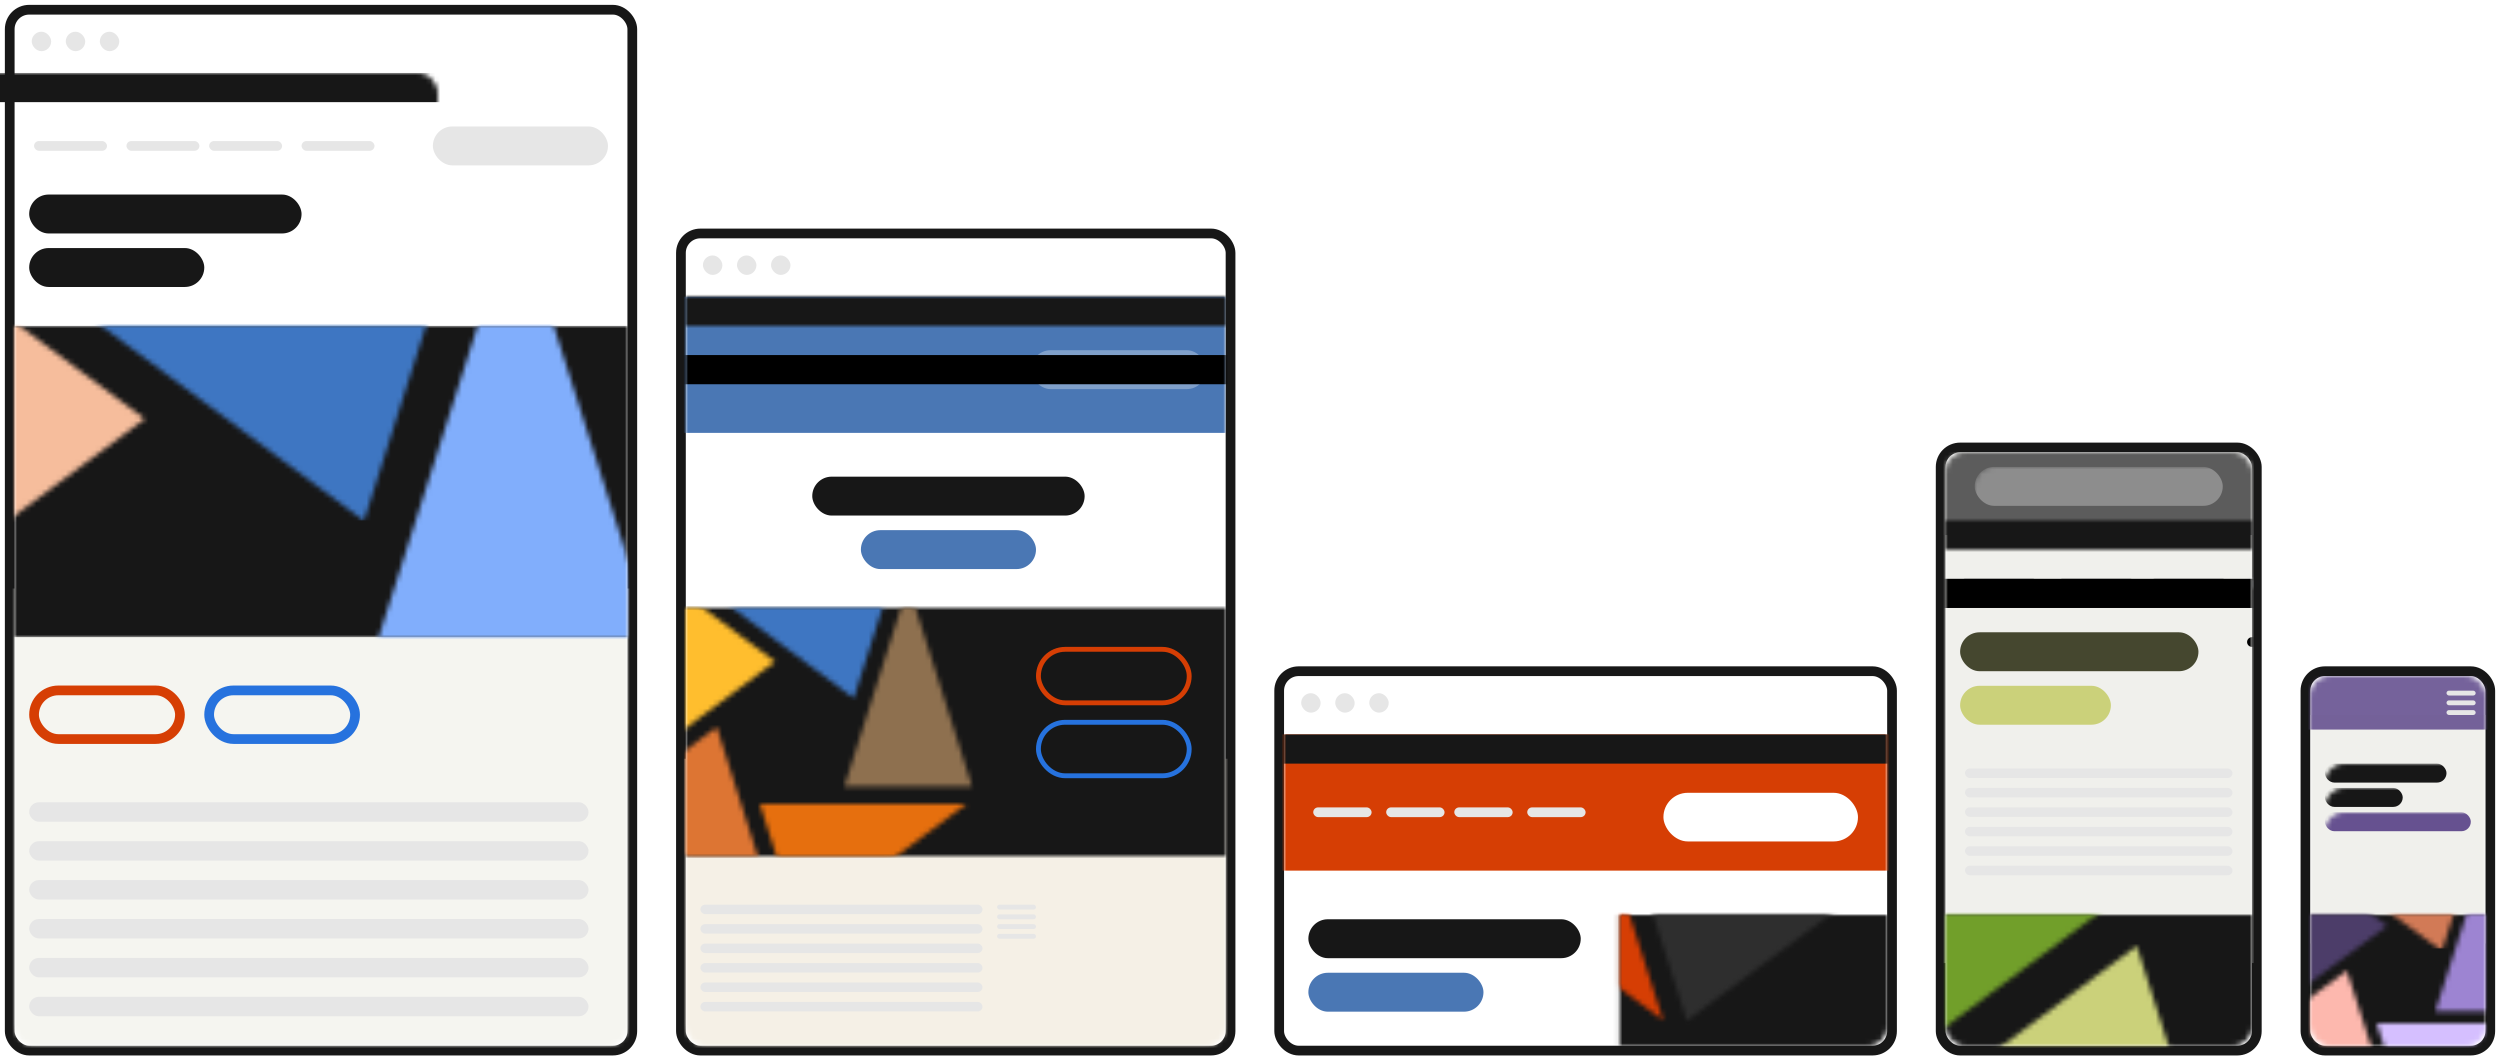<?xml version="1.0" encoding="UTF-8"?>
<svg xmlns="http://www.w3.org/2000/svg" xmlns:xlink="http://www.w3.org/1999/xlink" width="514" height="218" viewBox="0 0 514 218">
  <defs>
    <rect id="expressive-theming-long-a" width="126" height="212" x="0" y="0" rx="4"/>
    <rect id="expressive-theming-long-c" width="166.365" height="64" x="0" y="0"/>
    <polygon id="expressive-theming-long-e" points="73.169 115.056 0 115.051 36.58 0"/>
    <polygon id="expressive-theming-long-g" points="118.607 0 95.991 71.098 .201 0"/>
    <polygon id="expressive-theming-long-i" points=".425 43.938 59.623 0 96.217 115.046"/>
    <polygon id="expressive-theming-long-k" points="36.589 .229 95.781 44.175 0 115.285"/>
    <polygon id="expressive-theming-long-m" points="22.606 71.109 0 .008 118.398 0"/>
    <rect id="expressive-theming-long-o" width="111" height="166" x="0" y="0" rx="4"/>
    <rect id="expressive-theming-long-q" width="166.365" height="51" x="0" y="0"/>
    <polygon id="expressive-theming-long-s" points="26.257 41.375 0 41.373 13.127 0"/>
    <polygon id="expressive-theming-long-u" points="42.562 0 34.447 25.567 .072 0"/>
    <polygon id="expressive-theming-long-w" points=".153 15.8 21.396 0 34.528 41.371"/>
    <polygon id="expressive-theming-long-y" points="13.13 .082 34.371 15.886 0 41.457"/>
    <polygon id="expressive-theming-long-A" points="8.112 25.571 0 .003 42.487 0"/>
    <rect id="expressive-theming-long-C" width="205" height="6" x="0" y="0"/>
    <filter id="expressive-theming-long-D" width="141%" height="1500%" x="-20.5%" y="-500%" filterUnits="objectBoundingBox">
      <feOffset dy="12" in="SourceAlpha" result="shadowOffsetOuter1"/>
      <feGaussianBlur in="shadowOffsetOuter1" result="shadowBlurOuter1" stdDeviation="12"/>
      <feColorMatrix in="shadowBlurOuter1" values="0 0 0 0 0   0 0 0 0 0   0 0 0 0 0  0 0 0 0 0"/>
    </filter>
    <rect id="expressive-theming-long-F" width="124" height="76" x="0" y="0" rx="4"/>
    <rect id="expressive-theming-long-H" width="76" height="29" x=".922" y="0"/>
    <polygon id="expressive-theming-long-J" points="33.259 52.144 0 52.141 16.627 0"/>
    <polygon id="expressive-theming-long-L" points="53.912 0 43.632 32.222 .091 0"/>
    <polygon id="expressive-theming-long-N" points=".193 19.913 27.101 0 43.735 52.139"/>
    <polygon id="expressive-theming-long-P" points="16.632 .104 43.537 20.02 0 52.248"/>
    <polygon id="expressive-theming-long-R" points="10.275 32.227 0 .004 53.817 0"/>
    <rect id="expressive-theming-long-T" width="63" height="122" x="0" y="0" rx="4"/>
    <rect id="expressive-theming-long-V" width="166.365" height="64" x="0" y="0"/>
    <polygon id="expressive-theming-long-X" points="73.169 115.056 0 115.051 36.58 0"/>
    <polygon id="expressive-theming-long-Z" points="118.607 0 95.991 71.098 .201 0"/>
    <polygon id="expressive-theming-long-ab" points=".425 43.938 59.623 0 96.217 115.046"/>
    <polygon id="expressive-theming-long-ad" points="36.589 .229 95.781 44.175 0 115.285"/>
    <polygon id="expressive-theming-long-af" points="22.606 71.109 0 .008 118.398 0"/>
    <path id="expressive-theming-long-ah" d="M1,0 L15,0 C15.552,-1.01453063e-16 16,0.448 16,1 L16,1 C16,1.552 15.552,2 15,2 L1,2 C0.448,2 6.76353751e-17,1.552 0,1 L0,1 C-6.76353751e-17,0.448 0.448,1.01453063e-16 1,0 Z"/>
    <filter id="expressive-theming-long-ai" width="625%" height="4300%" x="-262.5%" y="-1500%" filterUnits="objectBoundingBox">
      <feOffset dy="12" in="SourceAlpha" result="shadowOffsetOuter1"/>
      <feGaussianBlur in="shadowOffsetOuter1" result="shadowBlurOuter1" stdDeviation="12"/>
      <feColorMatrix in="shadowBlurOuter1" values="0 0 0 0 0   0 0 0 0 0   0 0 0 0 0  0 0 0 0 0"/>
    </filter>
    <rect id="expressive-theming-long-ak" width="205" height="6" x="0" y="0"/>
    <filter id="expressive-theming-long-al" width="141%" height="1500%" x="-20.5%" y="-500%" filterUnits="objectBoundingBox">
      <feOffset dy="12" in="SourceAlpha" result="shadowOffsetOuter1"/>
      <feGaussianBlur in="shadowOffsetOuter1" result="shadowBlurOuter1" stdDeviation="12"/>
      <feColorMatrix in="shadowBlurOuter1" values="0 0 0 0 0   0 0 0 0 0   0 0 0 0 0  0 0 0 0 0"/>
    </filter>
    <rect id="expressive-theming-long-an" width="36" height="76" x="0" y="0" rx="4"/>
    <rect id="expressive-theming-long-ap" width="48" height="34" x=".922" y="0"/>
    <polygon id="expressive-theming-long-ar" points="18.205 28.339 0 28.338 9.101 0"/>
    <polygon id="expressive-theming-long-at" points="29.51 0 23.883 17.512 .05 0"/>
    <polygon id="expressive-theming-long-av" points=".106 10.822 14.834 0 23.939 28.337"/>
    <polygon id="expressive-theming-long-ax" points="9.104 .056 23.831 10.881 0 28.395"/>
    <polygon id="expressive-theming-long-az" points="5.624 17.514 0 .002 29.458 0"/>
  </defs>
  <g fill="none" fill-rule="evenodd">
    <g transform="translate(3 3)">
      <mask id="expressive-theming-long-b" fill="#fff">
        <use xlink:href="#expressive-theming-long-a"/>
      </mask>
      <rect width="128" height="214" x="-1" y="-1" stroke="#171717" stroke-width="2" rx="4"/>
      <g fill="#F5F5F0" mask="url(#expressive-theming-long-b)">
        <polygon points="0 0 158 0 158 125 0 125" transform="translate(-17 118)"/>
      </g>
      <g mask="url(#expressive-theming-long-b)">
        <g transform="translate(-7.922 64)">
          <mask id="expressive-theming-long-d" fill="#fff">
            <use xlink:href="#expressive-theming-long-c"/>
          </mask>
          <g mask="url(#expressive-theming-long-d)">
            <polygon fill="#171717" points="0 0 180 0 180 64 0 64" transform="translate(-7.042)"/>
          </g>
          <g mask="url(#expressive-theming-long-d)">
            <g transform="translate(-61.078 -31)">
              <g transform="translate(135.446 6.415)">
                <mask id="expressive-theming-long-f" fill="#fff">
                  <use xlink:href="#expressive-theming-long-e"/>
                </mask>
                <g fill="#81AEFC" mask="url(#expressive-theming-long-f)">
                  <polygon points="0 0 74 0 74 126 0 126" transform="translate(-.897 -6.415)"/>
                </g>
              </g>
              <g transform="translate(44.85)">
                <mask id="expressive-theming-long-h" fill="#fff">
                  <use xlink:href="#expressive-theming-long-g"/>
                </mask>
                <g fill="#3E76C2" mask="url(#expressive-theming-long-h)">
                  <rect width="132" height="71" transform="translate(-4.933)"/>
                </g>
              </g>
              <g transform="translate(2.691 87.524)">
                <mask id="expressive-theming-long-j" fill="#fff">
                  <use xlink:href="#expressive-theming-long-i"/>
                </mask>
                <g fill="#D63E04" mask="url(#expressive-theming-long-j)">
                  <polygon points="0 0 107 0 107 126 0 126" transform="translate(-4.933 -7.332)"/>
                </g>
              </g>
              <g transform="translate(0 5.957)">
                <mask id="expressive-theming-long-l" fill="#fff">
                  <use xlink:href="#expressive-theming-long-k"/>
                </mask>
                <g fill="#F6BD9C" mask="url(#expressive-theming-long-l)">
                  <polygon points="0 0 101 0 101 132 0 132" transform="translate(-2.242 -5.957)"/>
                </g>
              </g>
              <g transform="translate(87.009 131.515)">
                <mask id="expressive-theming-long-n" fill="#fff">
                  <use xlink:href="#expressive-theming-long-m"/>
                </mask>
                <g fill="#2E2E2E" mask="url(#expressive-theming-long-n)">
                  <polygon points="0 0 157 0 157 115 0 115" transform="translate(-20.182 -33.91)"/>
                </g>
              </g>
            </g>
          </g>
        </g>
      </g>
      <g stroke-width="2" mask="url(#expressive-theming-long-b)">
        <g transform="translate(3 137.946)">
          <rect width="30" height="10" x="1" y="1" stroke="#D63E04" rx="5"/>
          <rect width="30" height="10" x="37" y="1" stroke="#2672DE" rx="5"/>
        </g>
      </g>
      <g mask="url(#expressive-theming-long-b)">
        <g transform="translate(3 23)">
          <rect width="56" height="8" y="14" fill="#171717" rx="4"/>
          <rect width="36" height="8" x="83" fill="#E6E6E6" rx="4"/>
          <rect width="36" height="8" y="25" fill="#171717" rx="4"/>
        </g>
      </g>
      <g mask="url(#expressive-theming-long-b)" style="mix-blend-mode:multiply">
        <g transform="translate(3 161.946)">
          <rect width="115" height="4" fill="#E6E6E6" rx="2"/>
          <rect width="115" height="4" y="8" fill="#E6E6E6" rx="2"/>
          <rect width="115" height="4" y="16" fill="#E6E6E6" rx="2"/>
          <rect width="115" height="4" y="24" fill="#E6E6E6" rx="2"/>
          <rect width="115" height="4" y="32" fill="#E6E6E6" rx="2"/>
          <rect width="115" height="4" y="40" fill="#E6E6E6" rx="2"/>
        </g>
      </g>
      <g fill="#E6E6E6" mask="url(#expressive-theming-long-b)">
        <g transform="translate(4 26)">
          <rect width="15" height="2" rx="1"/>
          <rect width="15" height="2" x="19" rx="1"/>
          <rect width="15" height="2" x="36" rx="1"/>
          <rect width="15" height="2" x="55" rx="1"/>
        </g>
      </g>
      <rect width="205" height="6" x="-39" y="12" fill="#171717" mask="url(#expressive-theming-long-b)"/>
      <g fill="#E6E6E6" mask="url(#expressive-theming-long-b)">
        <g transform="translate(3.521 3.521)">
          <rect width="4" height="4" rx="2"/>
          <rect width="4" height="4" x="7" rx="2"/>
          <rect width="4" height="4" x="14" rx="2"/>
        </g>
      </g>
    </g>
    <g transform="translate(141 49)">
      <mask id="expressive-theming-long-p" fill="#fff">
        <use xlink:href="#expressive-theming-long-o"/>
      </mask>
      <rect width="113" height="168" x="-1" y="-1" stroke="#171717" stroke-width="2" rx="4"/>
      <g fill="#F5F0E6" mask="url(#expressive-theming-long-p)">
        <polygon points="0 0 130 0 130 95 0 95" transform="translate(-9 107)"/>
      </g>
      <g fill="#4A77B4" mask="url(#expressive-theming-long-p)">
        <rect width="112" height="28" transform="translate(-1 12)"/>
      </g>
      <g mask="url(#expressive-theming-long-p)">
        <g transform="translate(-7.922 76)">
          <mask id="expressive-theming-long-r" fill="#fff">
            <use xlink:href="#expressive-theming-long-q"/>
          </mask>
          <g mask="url(#expressive-theming-long-r)">
            <polygon fill="#171717" points="0 0 180 0 180 64 0 64" transform="translate(-7.042 -1)"/>
          </g>
          <g mask="url(#expressive-theming-long-r)">
            <g transform="translate(-8.078 -7)">
              <g transform="translate(48.605 2.307)">
                <mask id="expressive-theming-long-t" fill="#fff">
                  <use xlink:href="#expressive-theming-long-s"/>
                </mask>
                <g fill="#8E704F" mask="url(#expressive-theming-long-t)">
                  <rect width="27" height="45" transform="translate(-.322 -2.307)"/>
                </g>
              </g>
              <g transform="translate(16.094)">
                <mask id="expressive-theming-long-v" fill="#fff">
                  <use xlink:href="#expressive-theming-long-u"/>
                </mask>
                <g fill="#3E76C2" mask="url(#expressive-theming-long-v)">
                  <rect width="47" height="26" transform="translate(-1.77)"/>
                </g>
              </g>
              <g transform="translate(.966 31.474)">
                <mask id="expressive-theming-long-x" fill="#fff">
                  <use xlink:href="#expressive-theming-long-w"/>
                </mask>
                <g fill="#DD7533" mask="url(#expressive-theming-long-x)">
                  <polygon points="0 0 38 0 38 45 0 45" transform="translate(-1.77 -2.637)"/>
                </g>
              </g>
              <g transform="translate(0 2.142)">
                <mask id="expressive-theming-long-z" fill="#fff">
                  <use xlink:href="#expressive-theming-long-y"/>
                </mask>
                <g fill="#FFBE2E" mask="url(#expressive-theming-long-z)">
                  <polygon points="0 0 36 0 36 47 0 47" transform="translate(-.805 -2.142)"/>
                </g>
              </g>
              <g transform="translate(31.223 47.293)">
                <mask id="expressive-theming-long-B" fill="#fff">
                  <use xlink:href="#expressive-theming-long-A"/>
                </mask>
                <g fill="#E66F0E" mask="url(#expressive-theming-long-B)">
                  <polygon points="0 0 56 0 56 42 0 42" transform="translate(-7.242 -12.194)"/>
                </g>
              </g>
            </g>
          </g>
        </g>
      </g>
      <g mask="url(#expressive-theming-long-p)">
        <g transform="translate(72 84)">
          <rect width="31" height="11" x=".5" y=".5" stroke="#D63E04" rx="5.5"/>
          <rect width="31" height="11" x=".5" y="15.5" stroke="#2672DE" rx="5.5"/>
        </g>
      </g>
      <g mask="url(#expressive-theming-long-p)">
        <g transform="translate(26 23)">
          <rect width="56" height="8" y="26" fill="#171717" rx="4"/>
          <rect width="36" height="8" x="45" fill="#FFF" fill-opacity=".3" rx="4"/>
          <rect width="36" height="8" x="10" y="37" fill="#4A77B4" rx="4"/>
        </g>
      </g>
      <g mask="url(#expressive-theming-long-p)" style="mix-blend-mode:multiply">
        <g transform="translate(3 137)">
          <rect width="58" height="1.95" fill="#E6E6E6" rx=".975"/>
          <rect width="58" height="1.95" y="4" fill="#E6E6E6" rx=".975"/>
          <rect width="58" height="1.95" y="8" fill="#E6E6E6" rx=".975"/>
          <rect width="58" height="1.95" y="12" fill="#E6E6E6" rx=".975"/>
          <rect width="58" height="1.95" y="16" fill="#E6E6E6" rx=".975"/>
          <rect width="58" height="1.95" y="20" fill="#E6E6E6" rx=".975"/>
          <g transform="translate(61)">
            <rect width="8" height="1" fill="#E6E6E6" rx=".487"/>
            <rect width="8" height="1" y="2" fill="#E6E6E6" rx=".487"/>
            <rect width="8" height="1" y="4" fill="#E6E6E6" rx=".487"/>
            <rect width="8" height="1" y="6" fill="#E6E6E6" rx=".487"/>
          </g>
        </g>
      </g>
      <g fill="#E6E6E6" mask="url(#expressive-theming-long-p)">
        <g transform="translate(3 26)">
          <rect width="12" height="2" rx="1"/>
          <rect width="12" height="2" x="15" rx="1"/>
          <rect width="12" height="2" x="29" rx="1"/>
          <rect width="12" height="2" x="44" rx="1"/>
        </g>
      </g>
      <g mask="url(#expressive-theming-long-p)">
        <g transform="translate(-39 12)">
          <mask id="expressive-theming-long-E" fill="#fff">
            <use xlink:href="#expressive-theming-long-C"/>
          </mask>
          <use fill="#000" filter="url(#expressive-theming-long-D)" xlink:href="#expressive-theming-long-C"/>
          <g fill="#171717" mask="url(#expressive-theming-long-E)">
            <polygon points="0 0 207 0 207 8 0 8" transform="translate(-1 -1)"/>
          </g>
        </g>
      </g>
      <g fill="#E6E6E6" mask="url(#expressive-theming-long-p)">
        <g transform="translate(3.521 3.521)">
          <rect width="4" height="4" rx="2"/>
          <rect width="4" height="4" x="7" rx="2"/>
          <rect width="4" height="4" x="14" rx="2"/>
        </g>
      </g>
    </g>
    <g transform="translate(264 139)">
      <mask id="expressive-theming-long-G" fill="#fff">
        <use xlink:href="#expressive-theming-long-F"/>
      </mask>
      <rect width="126" height="78" x="-1" y="-1" stroke="#171717" stroke-width="2" rx="4"/>
      <g mask="url(#expressive-theming-long-G)">
        <g transform="translate(68.078 49)">
          <mask id="expressive-theming-long-I" fill="#fff">
            <use xlink:href="#expressive-theming-long-H"/>
          </mask>
          <g mask="url(#expressive-theming-long-I)">
            <polygon fill="#171717" points="0 0 82 0 82 29 0 29" transform="translate(-2.078)"/>
          </g>
          <g mask="url(#expressive-theming-long-I)">
            <g transform="translate(-35.078 -70)">
              <g transform="translate(61.567 2.907)">
                <mask id="expressive-theming-long-K" fill="#fff">
                  <use xlink:href="#expressive-theming-long-J"/>
                </mask>
                <g fill="#81AEFC" mask="url(#expressive-theming-long-K)">
                  <polygon points="0 0 34 0 34 57 0 57" transform="translate(-.408 -2.907)"/>
                </g>
              </g>
              <g transform="translate(20.386)">
                <mask id="expressive-theming-long-M" fill="#fff">
                  <use xlink:href="#expressive-theming-long-L"/>
                </mask>
                <g fill="#3E76C2" mask="url(#expressive-theming-long-M)">
                  <rect width="60" height="32" transform="translate(-2.242)"/>
                </g>
              </g>
              <g transform="translate(1.223 39.666)">
                <mask id="expressive-theming-long-O" fill="#fff">
                  <use xlink:href="#expressive-theming-long-N"/>
                </mask>
                <g fill="#D63E04" mask="url(#expressive-theming-long-O)">
                  <polygon points="0 0 49 0 49 57 0 57" transform="translate(-2.242 -3.323)"/>
                </g>
              </g>
              <g transform="translate(0 2.7)">
                <mask id="expressive-theming-long-Q" fill="#fff">
                  <use xlink:href="#expressive-theming-long-P"/>
                </mask>
                <g fill="#F6BD9C" mask="url(#expressive-theming-long-Q)">
                  <polygon points="0 0 46 0 46 60 0 60" transform="translate(-1.02 -2.7)"/>
                </g>
              </g>
              <g transform="translate(39.55 59.603)">
                <mask id="expressive-theming-long-S" fill="#fff">
                  <use xlink:href="#expressive-theming-long-R"/>
                </mask>
                <g fill="#2E2E2E" mask="url(#expressive-theming-long-S)">
                  <polygon points="0 0 72 0 72 52 0 52" transform="translate(-9.174 -15.368)"/>
                </g>
              </g>
            </g>
          </g>
        </g>
      </g>
      <g fill="#D63E04" mask="url(#expressive-theming-long-G)">
        <polygon points="0 0 138 0 138 28 0 28" transform="translate(-1 12)"/>
      </g>
      <g mask="url(#expressive-theming-long-G)">
        <g transform="translate(5 23)">
          <rect width="56" height="8" y="27" fill="#171717" rx="4"/>
          <rect width="41" height="11" x="72.5" y=".5" fill="#FFF" stroke="#D63E04" rx="5.5"/>
          <rect width="36" height="8" y="38" fill="#4A77B4" rx="4"/>
        </g>
      </g>
      <g fill="#E6E6E6" mask="url(#expressive-theming-long-G)">
        <g transform="translate(6 27)">
          <rect width="12" height="2" rx="1"/>
          <rect width="12" height="2" x="15" rx="1"/>
          <rect width="12" height="2" x="29" rx="1"/>
          <rect width="12" height="2" x="44" rx="1"/>
        </g>
      </g>
      <g fill="#171717" mask="url(#expressive-theming-long-G)">
        <polygon points="0 0 205 0 205 6 0 6" transform="translate(-39 12)"/>
      </g>
      <g fill="#E6E6E6" mask="url(#expressive-theming-long-G)">
        <g transform="translate(3.521 3.521)">
          <rect width="4" height="4" rx="2"/>
          <rect width="4" height="4" x="7" rx="2"/>
          <rect width="4" height="4" x="14" rx="2"/>
        </g>
      </g>
    </g>
    <g transform="translate(400 93)">
      <mask id="expressive-theming-long-U" fill="#fff">
        <use xlink:href="#expressive-theming-long-T"/>
      </mask>
      <rect width="65" height="124" x="-1" y="-1" stroke="#171717" stroke-width="2" rx="4"/>
      <g fill="#F0F0EC" mask="url(#expressive-theming-long-U)">
        <polygon points="0 0 90 0 90 105 0 105" transform="translate(-9)"/>
      </g>
      <g fill="#5C5C5C" mask="url(#expressive-theming-long-U)">
        <polygon points="0 0 90 0 90 17 0 17" transform="translate(-9)"/>
      </g>
      <rect width="51" height="8" x="6" y="3" fill="#FFF" fill-opacity=".3" mask="url(#expressive-theming-long-U)" rx="4"/>
      <g fill="#E6E6E6" mask="url(#expressive-theming-long-U)" style="mix-blend-mode:multiply">
        <g transform="translate(4 65)">
          <rect width="55" height="1.95" rx=".975"/>
          <rect width="55" height="1.95" y="4" rx=".975"/>
          <rect width="55" height="1.95" y="8" rx=".975"/>
          <rect width="55" height="1.95" y="12" rx=".975"/>
          <rect width="55" height="1.95" y="16" rx=".975"/>
          <rect width="55" height="1.95" y="20" rx=".975"/>
        </g>
      </g>
      <g mask="url(#expressive-theming-long-U)">
        <g transform="translate(-7.922 95)">
          <mask id="expressive-theming-long-W" fill="#fff">
            <use xlink:href="#expressive-theming-long-V"/>
          </mask>
          <g mask="url(#expressive-theming-long-W)">
            <polygon fill="#171717" points="0 0 77 0 77 32 0 32" transform="translate(-.042)"/>
          </g>
          <g mask="url(#expressive-theming-long-W)">
            <g transform="translate(-15.078 -81.054)">
              <g transform="translate(135.446 6.415)">
                <mask id="expressive-theming-long-Y" fill="#fff">
                  <use xlink:href="#expressive-theming-long-X"/>
                </mask>
                <g fill="#81AEFC" mask="url(#expressive-theming-long-Y)">
                  <polygon points="0 0 74 0 74 126 0 126" transform="translate(-.897 -6.415)"/>
                </g>
              </g>
              <g transform="translate(44.85)">
                <mask id="expressive-theming-long-aa" fill="#fff">
                  <use xlink:href="#expressive-theming-long-Z"/>
                </mask>
                <g fill="#3E76C2" mask="url(#expressive-theming-long-aa)">
                  <rect width="132" height="71" transform="translate(-4.933)"/>
                </g>
              </g>
              <g transform="translate(2.691 87.524)">
                <mask id="expressive-theming-long-ac" fill="#fff">
                  <use xlink:href="#expressive-theming-long-ab"/>
                </mask>
                <g fill="#CBD17A" mask="url(#expressive-theming-long-ac)">
                  <polygon points="0 0 107 0 107 126 0 126" transform="translate(-4.933 -7.332)"/>
                </g>
              </g>
              <g transform="translate(0 5.957)">
                <mask id="expressive-theming-long-ae" fill="#fff">
                  <use xlink:href="#expressive-theming-long-ad"/>
                </mask>
                <g fill="#719F2A" mask="url(#expressive-theming-long-ae)">
                  <polygon points="0 0 101 0 101 132 0 132" transform="translate(-2.242 -5.957)"/>
                </g>
              </g>
              <g transform="translate(87.009 131.515)">
                <mask id="expressive-theming-long-ag" fill="#fff">
                  <use xlink:href="#expressive-theming-long-af"/>
                </mask>
                <g fill="#2E2E2E" mask="url(#expressive-theming-long-ag)">
                  <polygon points="0 0 157 0 157 115 0 115" transform="translate(-20.182 -33.91)"/>
                </g>
              </g>
            </g>
          </g>
        </g>
      </g>
      <g mask="url(#expressive-theming-long-U)">
        <g transform="translate(3 37)">
          <rect width="49" height="8" fill="#45472F" rx="4"/>
          <rect width="31" height="8" y="11" fill="#CBD17A" rx="4"/>
        </g>
      </g>
      <g mask="url(#expressive-theming-long-U)">
        <g transform="translate(3 26)">
          <rect width="16" height="2" fill="#5C5C5C" rx="1"/>
          <rect width="16" height="2" x="20" fill="#5C5C5C" rx="1"/>
          <rect width="16" height="2" x="39" fill="#5C5C5C" rx="1"/>
          <g transform="translate(59)">
            <mask id="expressive-theming-long-aj" fill="#fff">
              <use xlink:href="#expressive-theming-long-ah"/>
            </mask>
            <use fill="#000" filter="url(#expressive-theming-long-ai)" xlink:href="#expressive-theming-long-ah"/>
            <g fill="#DCDEE0" mask="url(#expressive-theming-long-aj)">
              <polygon points="0 0 18 0 18 4 0 4" transform="translate(-1 -1)"/>
            </g>
          </g>
        </g>
      </g>
      <g mask="url(#expressive-theming-long-U)">
        <g transform="translate(-39 14)">
          <mask id="expressive-theming-long-am" fill="#fff">
            <use xlink:href="#expressive-theming-long-ak"/>
          </mask>
          <use fill="#000" filter="url(#expressive-theming-long-al)" xlink:href="#expressive-theming-long-ak"/>
          <g fill="#171717" mask="url(#expressive-theming-long-am)">
            <polygon points="0 0 207 0 207 8 0 8" transform="translate(-1 -1)"/>
          </g>
        </g>
      </g>
    </g>
    <g transform="translate(475 139)">
      <mask id="expressive-theming-long-ao" fill="#fff">
        <use xlink:href="#expressive-theming-long-an"/>
      </mask>
      <rect width="38" height="78" x="-1" y="-1" stroke="#171717" stroke-width="2" rx="4"/>
      <g fill="#F0F0EC" mask="url(#expressive-theming-long-ao)">
        <polygon points="0 0 36 0 36 47 0 47" transform="translate(0 8)"/>
      </g>
      <rect width="25" height="3.9" x="3" y="18" fill="#171717" mask="url(#expressive-theming-long-ao)" rx="1.95"/>
      <rect width="16" height="3.9" x="3" y="23" fill="#171717" mask="url(#expressive-theming-long-ao)" rx="1.95"/>
      <rect width="30" height="3.9" x="3" y="28" fill="#665190" mask="url(#expressive-theming-long-ao)" rx="1.95"/>
      <g mask="url(#expressive-theming-long-ao)">
        <g transform="translate(-6.922 49)">
          <mask id="expressive-theming-long-aq" fill="#fff">
            <use xlink:href="#expressive-theming-long-ap"/>
          </mask>
          <g mask="url(#expressive-theming-long-aq)">
            <polygon fill="#171717" points="0 0 48 0 48 34 0 34" transform="translate(.922)"/>
          </g>
          <g mask="url(#expressive-theming-long-aq)">
            <g transform="translate(-1.078 -10)">
              <g transform="translate(33.7 1.58)">
                <mask id="expressive-theming-long-as" fill="#fff">
                  <use xlink:href="#expressive-theming-long-ar"/>
                </mask>
                <g fill="#9D84D2" mask="url(#expressive-theming-long-as)">
                  <polygon points="0 0 19 0 19 31 0 31" transform="translate(-.223 -1.58)"/>
                </g>
              </g>
              <g transform="translate(11.159)">
                <mask id="expressive-theming-long-au" fill="#fff">
                  <use xlink:href="#expressive-theming-long-at"/>
                </mask>
                <g fill="#D27A56" mask="url(#expressive-theming-long-au)">
                  <polygon points="0 0 33 0 33 17 0 17" transform="translate(-1.227)"/>
                </g>
              </g>
              <g transform="translate(.67 21.558)">
                <mask id="expressive-theming-long-aw" fill="#fff">
                  <use xlink:href="#expressive-theming-long-av"/>
                </mask>
                <g fill="#FDB8AE" mask="url(#expressive-theming-long-aw)">
                  <polygon points="0 0 27 0 27 31 0 31" transform="translate(-1.227 -1.806)"/>
                </g>
              </g>
              <g transform="translate(0 1.467)">
                <mask id="expressive-theming-long-ay" fill="#fff">
                  <use xlink:href="#expressive-theming-long-ax"/>
                </mask>
                <g fill="#4C3D69" mask="url(#expressive-theming-long-ay)">
                  <polygon points="0 0 25 0 25 32 0 32" transform="translate(-.558 -1.467)"/>
                </g>
              </g>
              <g transform="translate(21.648 32.393)">
                <mask id="expressive-theming-long-aA" fill="#fff">
                  <use xlink:href="#expressive-theming-long-az"/>
                </mask>
                <g fill="#D5BFFF" mask="url(#expressive-theming-long-aA)">
                  <polygon points="0 0 39 0 39 28 0 28" transform="translate(-5.021 -8.352)"/>
                </g>
              </g>
            </g>
          </g>
        </g>
      </g>
      <g fill="#665190" mask="url(#expressive-theming-long-ao)" opacity=".9">
        <polygon points="0 0 53 0 53 11 0 11" transform="translate(-9)"/>
      </g>
      <g fill="#E6E6E6" mask="url(#expressive-theming-long-ao)">
        <g transform="translate(28 3)">
          <rect width="6" height="1" rx=".5"/>
          <rect width="6" height="1" y="2" rx=".5"/>
          <rect width="6" height="1" y="4" rx=".5"/>
        </g>
      </g>
    </g>
  </g>
</svg>

